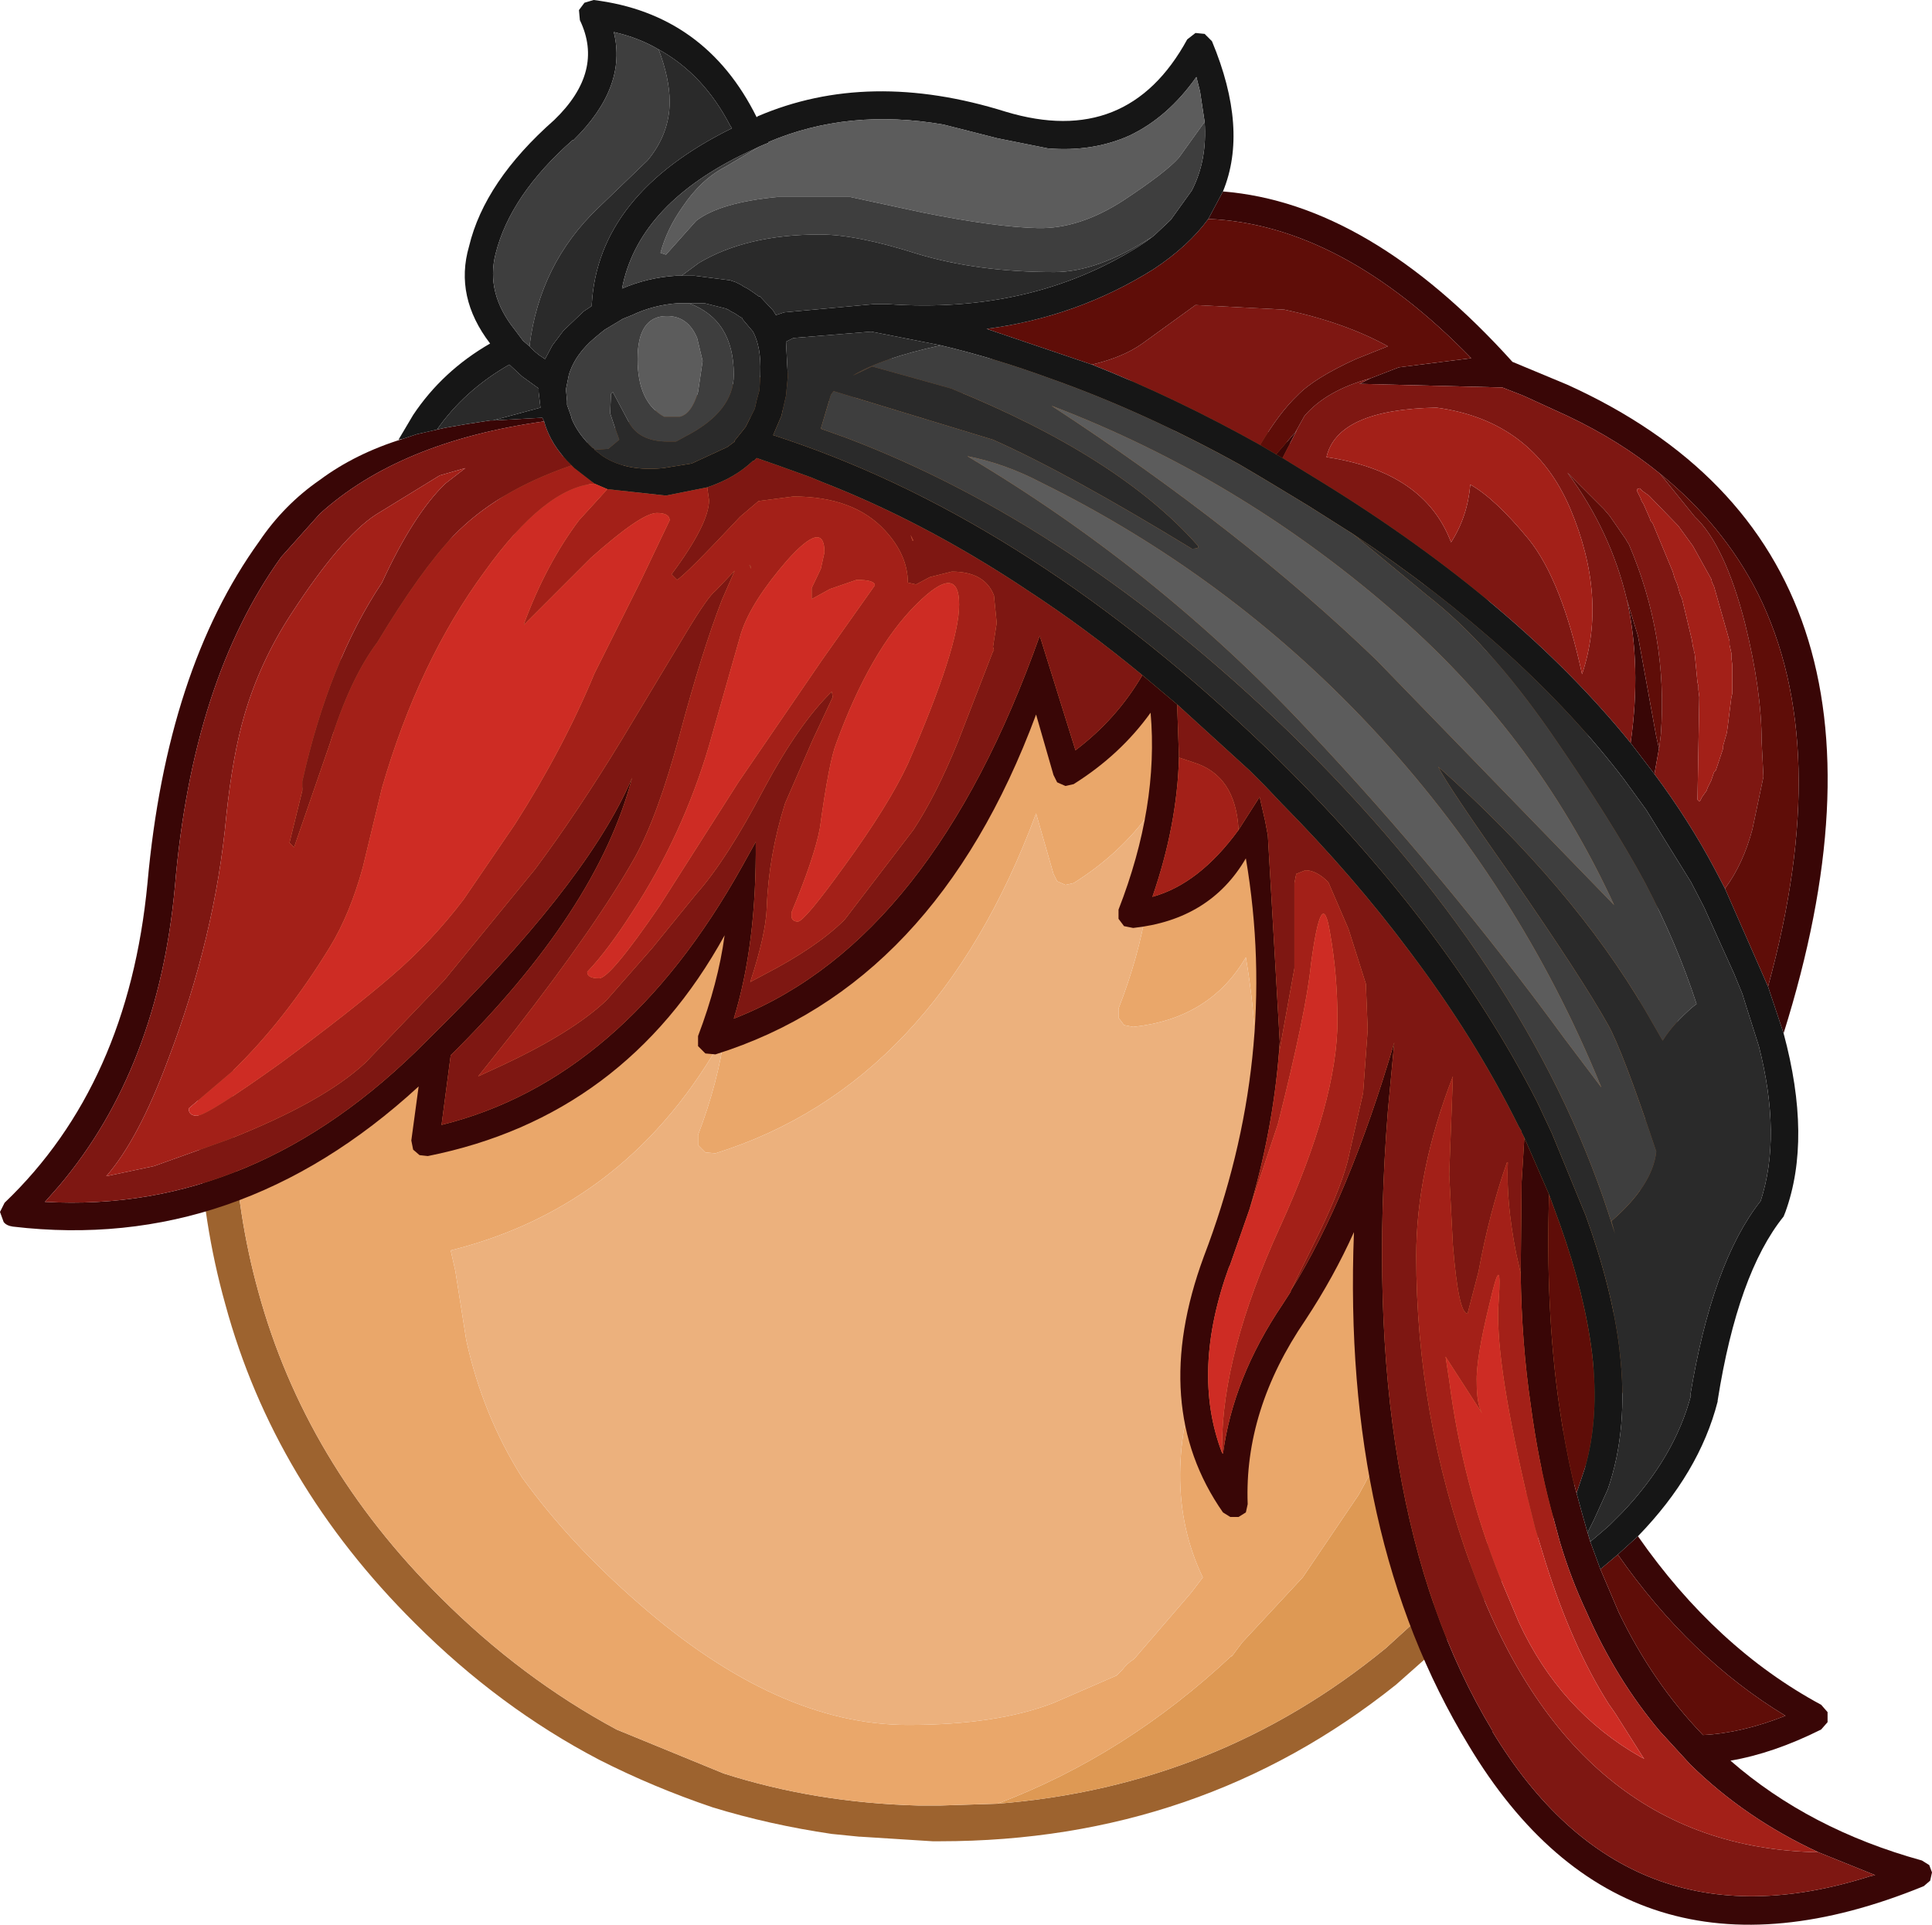 <?xml version="1.0" encoding="UTF-8" standalone="no"?>
<svg xmlns:ffdec="https://www.free-decompiler.com/flash" xmlns:xlink="http://www.w3.org/1999/xlink" ffdec:objectType="shape" height="105.05px" width="105.45px" xmlns="http://www.w3.org/2000/svg">
  <g transform="matrix(1.0, 0.0, 0.0, 1.0, 38.25, 80.95)">
    <path d="M16.2 17.5 Q28.2 16.55 37.4 9.0 L39.65 6.95 39.6 7.05 40.3 6.25 43.65 2.45 Q51.55 -7.65 51.55 -20.95 51.55 -36.9 40.3 -48.25 29.0 -59.5 13.05 -59.5 L12.9 -59.5 Q1.8 -59.45 -7.5 -53.7 L-8.6 -52.95 -10.6 -51.45 -13.85 -48.6 -17.5 -44.5 -17.55 -44.5 Q-21.45 -39.6 -23.4 -33.95 -25.2 -28.75 -25.5 -22.8 L-25.55 -20.95 -25.5 -19.15 Q-25.3 -14.6 -24.15 -10.45 -21.6 -1.1 -14.2 6.25 -9.8 10.65 -4.6 13.45 L1.25 15.85 Q6.25 17.45 11.9 17.6 L13.05 17.6 16.2 17.5 M13.05 -61.45 Q29.8 -61.45 41.65 -49.55 53.5 -37.75 53.5 -20.95 53.5 -6.95 45.15 3.7 L41.65 7.65 41.05 8.25 41.0 8.3 37.95 11.0 Q27.25 19.55 13.05 19.55 L12.75 19.55 12.65 19.55 8.7 19.3 8.65 19.3 7.15 19.15 Q3.75 18.65 0.65 17.7 -2.6 16.6 -5.55 15.1 -11.0 12.25 -15.6 7.65 -23.3 0.0 -25.95 -9.75 -27.2 -14.2 -27.4 -19.05 L-27.45 -20.95 -27.4 -22.9 Q-26.8 -35.9 -19.05 -45.75 L-15.3 -50.0 -15.1 -50.15 -15.1 -50.2 Q-3.5 -61.45 13.05 -61.45" fill="#9d632f" fill-rule="evenodd" stroke="none"/>
    <path d="M-8.6 -52.95 L-7.5 -53.7 Q1.8 -59.45 12.9 -59.5 L13.05 -59.5 Q29.0 -59.5 40.3 -48.25 51.55 -36.9 51.55 -20.95 51.55 -7.65 43.65 2.45 L40.3 6.25 39.6 7.05 39.65 6.95 37.4 9.0 Q28.2 16.55 16.2 17.5 23.2 14.85 29.0 9.4 L28.95 9.5 29.55 8.7 32.85 5.15 35.9 0.65 Q40.5 -7.55 40.5 -17.55 40.5 -33.0 29.55 -43.95 18.7 -54.8 3.3 -54.8 -3.1 -54.8 -8.6 -52.95" fill="#de9954" fill-rule="evenodd" stroke="none"/>
    <path d="M16.2 17.5 L13.05 17.6 11.9 17.6 Q6.25 17.45 1.25 15.85 L-4.6 13.45 Q-9.8 10.65 -14.2 6.25 -21.6 -1.1 -24.15 -10.45 -25.3 -14.6 -25.5 -19.15 L-25.55 -20.95 -25.5 -22.8 Q-25.2 -28.75 -23.4 -33.95 -21.45 -39.6 -17.55 -44.5 L-17.5 -44.5 -13.85 -48.6 -10.6 -51.45 -8.6 -52.95 Q-3.1 -54.8 3.3 -54.8 18.7 -54.8 29.55 -43.95 40.5 -33.0 40.5 -17.55 40.5 -7.55 35.9 0.65 L32.85 5.15 29.55 8.7 28.95 9.5 29.0 9.4 Q23.2 14.85 16.2 17.5 M26.75 6.0 L27.4 5.15 Q24.9 -0.05 27.45 -6.95 31.6 -17.8 29.75 -28.7 27.8 -25.35 23.6 -24.9 L23.1 -25.0 22.8 -25.4 22.8 -25.9 Q25.0 -31.55 24.55 -36.65 22.9 -34.35 20.35 -32.75 L19.9 -32.65 19.45 -32.85 19.25 -33.25 18.3 -36.55 Q12.8 -21.75 0.8 -18.0 L0.25 -18.05 -0.15 -18.45 -0.15 -19.0 Q0.95 -21.9 1.3 -24.5 -3.85 -15.15 -13.65 -12.7 L-13.4 -11.6 -12.8 -7.8 Q-11.9 -3.7 -9.75 -0.3 -7.15 3.3 -3.35 6.6 4.2 13.2 11.3 13.2 16.15 13.2 19.25 12.0 L22.7 10.5 22.35 10.85 22.95 10.25 23.0 10.2 Q23.25 9.85 23.65 9.6 L26.75 6.0" fill="#eaa76a" fill-rule="evenodd" stroke="none"/>
    <path d="M26.75 6.0 L23.65 9.6 Q23.25 9.85 23.0 10.2 L22.95 10.25 22.35 10.85 22.7 10.5 19.25 12.0 Q16.15 13.2 11.3 13.2 4.2 13.2 -3.35 6.6 -7.15 3.3 -9.75 -0.3 -11.9 -3.7 -12.8 -7.8 L-13.4 -11.6 -13.65 -12.7 Q-3.85 -15.15 1.3 -24.5 0.95 -21.9 -0.15 -19.0 L-0.15 -18.45 0.25 -18.05 0.8 -18.0 Q12.8 -21.75 18.3 -36.55 L19.25 -33.25 19.45 -32.85 19.9 -32.65 20.35 -32.75 Q22.9 -34.35 24.55 -36.65 25.0 -31.55 22.8 -25.9 L22.8 -25.4 23.1 -25.0 23.6 -24.9 Q27.8 -25.35 29.75 -28.7 31.6 -17.8 27.45 -6.95 24.9 -0.05 27.4 5.15 L26.75 6.0" fill="#ecb17d" fill-rule="evenodd" stroke="none"/>
    <path d="M52.35 -55.1 Q50.15 -56.9 47.3 -58.25 L44.9 -59.35 43.75 -59.8 35.95 -60.0 36.55 -60.3 38.1 -60.9 42.05 -61.4 Q34.95 -68.7 27.7 -69.0 L28.5 -70.5 Q36.5 -69.85 44.3 -61.2 L44.9 -60.95 47.3 -59.95 Q67.35 -50.85 59.1 -24.55 L58.25 -27.1 Q61.85 -40.2 57.7 -48.55 55.8 -52.3 52.35 -55.1 M32.45 -57.35 L32.55 -57.5 31.75 -55.95 31.4 -56.15 31.75 -56.55 32.35 -57.25 32.4 -57.3 32.45 -57.35 M50.75 -40.4 Q51.35 -44.6 50.55 -48.2 L51.15 -46.25 52.15 -40.75 52.3 -40.1 52.05 -38.7 50.75 -40.4 M-16.25 -57.0 L-15.5 -57.25 -14.4 -57.5 -13.95 -57.6 -12.8 -57.8 -11.5 -58.0 -11.35 -58.0 -8.65 -58.15 -8.55 -57.95 Q-16.45 -56.85 -20.8 -52.9 L-22.9 -50.55 Q-27.75 -43.8 -28.7 -32.6 -29.6 -22.65 -35.0 -16.25 L-35.75 -15.4 -35.8 -15.35 Q-24.3 -14.7 -15.0 -24.1 L-14.85 -24.25 Q-6.5 -32.45 -3.95 -38.05 L-3.75 -38.5 Q-5.65 -31.25 -13.65 -23.35 L-14.15 -19.55 Q-4.25 -22.0 2.25 -33.65 L3.0 -35.0 Q3.05 -29.4 1.8 -25.35 L2.05 -25.45 Q12.65 -29.75 18.5 -46.25 L20.45 -40.0 Q22.7 -41.7 24.1 -44.1 L26.0 -42.5 26.1 -39.6 Q26.0 -35.9 24.65 -32.0 27.2 -32.7 29.35 -35.65 L30.5 -37.45 30.8 -36.15 30.95 -35.35 31.6 -24.1 31.55 -23.4 Q31.2 -19.15 29.95 -14.95 L28.85 -11.8 28.85 -11.85 Q26.75 -6.1 28.45 -1.65 L28.5 -1.6 Q29.05 -5.75 31.75 -9.75 L32.2 -10.45 32.2 -10.5 Q35.35 -15.55 37.85 -24.05 L37.5 -20.3 Q35.8 1.25 43.2 13.5 L43.2 13.55 Q50.55 25.7 63.85 21.45 L64.1 21.4 61.0 20.15 Q57.0 18.3 54.0 15.35 L52.35 13.55 Q49.95 10.7 48.35 7.05 47.5 5.25 46.9 3.25 L46.4 1.4 Q45.7 -1.25 45.3 -4.25 44.8 -7.65 44.75 -11.45 L44.8 -16.4 44.95 -18.85 46.3 -15.75 Q46.1 -9.5 46.85 -4.25 47.15 -2.15 47.6 -0.2 L47.8 0.55 48.1 1.65 48.4 2.7 48.55 3.2 49.1 4.7 50.1 7.05 Q51.95 10.9 54.7 13.75 56.8 13.65 59.2 12.7 54.0 9.55 50.05 3.9 L51.15 2.9 Q55.4 9.0 61.15 12.1 L61.5 12.5 61.5 13.05 61.15 13.45 Q58.55 14.75 56.2 15.15 60.5 18.9 66.65 20.6 L67.05 20.85 67.2 21.25 67.1 21.7 66.75 22.0 Q50.5 28.65 41.9 14.3 35.0 2.95 35.65 -13.7 34.55 -11.25 33.0 -8.9 29.65 -4.0 29.85 1.15 L29.75 1.6 29.35 1.85 28.9 1.85 28.5 1.6 Q24.45 -4.2 27.45 -12.35 31.6 -23.2 29.75 -34.1 27.8 -30.75 23.6 -30.3 L23.1 -30.4 22.8 -30.8 22.8 -31.3 Q25.0 -36.95 24.55 -42.05 22.9 -39.75 20.35 -38.15 L19.9 -38.05 19.45 -38.25 19.25 -38.65 18.3 -41.95 Q12.8 -27.15 0.8 -23.4 L0.25 -23.45 -0.15 -23.85 -0.15 -24.4 Q0.95 -27.3 1.3 -29.9 -4.15 -20.0 -14.9 -17.85 L-15.35 -17.9 -15.7 -18.2 -15.8 -18.7 -15.4 -21.65 Q-25.3 -12.55 -37.55 -14.0 -37.9 -14.05 -38.05 -14.25 L-38.25 -14.8 -38.0 -15.3 Q-31.25 -21.75 -30.2 -32.75 -29.15 -44.4 -24.1 -51.4 -22.75 -53.4 -20.8 -54.75 -18.85 -56.2 -16.25 -57.0" fill="#390606" fill-rule="evenodd" stroke="none"/>
    <path d="M36.55 -60.3 L35.95 -60.0 43.75 -59.8 44.9 -59.35 47.3 -58.25 Q50.15 -56.9 52.35 -55.1 L54.25 -52.75 Q55.9 -51.2 57.0 -46.9 57.9 -43.25 57.9 -40.5 L58.0 -38.55 57.4 -35.7 Q56.9 -33.8 55.9 -32.45 L55.35 -33.5 Q53.95 -36.15 52.05 -38.7 L52.3 -40.1 52.3 -40.05 52.4 -40.85 Q52.8 -46.25 50.65 -51.25 L50.55 -51.4 50.5 -51.5 49.6 -52.8 49.3 -53.15 47.3 -55.15 Q49.65 -52.0 50.55 -48.2 51.35 -44.6 50.75 -40.4 44.55 -48.05 33.95 -54.6 L31.75 -55.95 32.55 -57.5 32.45 -57.35 32.95 -58.25 Q34.15 -59.65 36.55 -60.3 M40.15 -58.7 Q34.75 -58.6 34.15 -56.0 39.5 -55.2 40.95 -51.35 41.85 -52.75 42.0 -54.5 43.35 -53.75 45.2 -51.5 47.0 -49.25 48.1 -44.15 49.5 -48.35 47.45 -53.2 45.4 -58.0 40.15 -58.7 M51.1 -54.15 L51.3 -53.75 51.35 -53.6 51.45 -53.45 51.8 -52.65 51.85 -52.5 51.95 -52.4 53.05 -49.75 53.15 -49.4 53.3 -49.05 53.45 -48.5 53.55 -48.3 54.1 -46.0 54.15 -45.65 54.2 -45.55 54.2 -45.45 54.25 -45.25 54.4 -43.7 54.45 -43.5 54.45 -43.3 54.5 -42.9 54.4 -37.3 54.5 -37.2 54.55 -37.25 54.65 -37.45 54.9 -37.8 54.95 -37.95 55.15 -38.35 55.3 -38.8 55.4 -38.9 55.8 -40.1 55.8 -40.25 56.0 -40.95 56.05 -41.3 56.25 -42.9 56.3 -43.1 56.3 -44.65 56.25 -45.05 56.25 -45.3 56.15 -45.75 56.15 -45.95 55.3 -48.95 55.2 -49.15 55.15 -49.35 54.15 -51.15 53.35 -52.25 51.75 -53.9 51.4 -54.15 51.25 -54.3 51.1 -54.25 51.1 -54.15 M-8.55 -57.95 Q-8.2 -56.65 -7.05 -55.55 -11.15 -54.15 -13.5 -51.7 -15.3 -49.8 -17.65 -45.9 -19.15 -43.9 -20.25 -40.35 L-22.2 -34.7 -22.45 -34.95 -21.75 -37.8 -21.75 -38.3 Q-20.3 -44.8 -17.4 -49.15 -15.7 -52.85 -13.95 -54.55 L-12.85 -55.4 -14.25 -55.0 -17.75 -52.85 Q-19.65 -51.6 -22.35 -47.45 -24.05 -44.85 -24.9 -41.95 -25.55 -39.75 -25.9 -36.4 -26.5 -29.85 -29.1 -23.05 -30.7 -18.75 -32.45 -16.75 L-29.85 -17.3 -25.8 -18.75 Q-20.6 -20.8 -18.3 -22.95 L-14.0 -27.45 -9.05 -33.5 Q-6.7 -36.65 -4.3 -40.6 L-0.75 -46.5 Q0.4 -48.4 0.8 -48.7 L1.85 -49.8 1.15 -48.2 Q0.05 -45.35 -1.15 -40.85 -2.35 -36.4 -3.6 -34.15 -5.65 -30.5 -10.2 -24.65 L-12.15 -22.2 -10.85 -22.8 Q-7.0 -24.6 -5.15 -26.35 L-2.65 -29.2 -0.25 -32.15 Q1.4 -34.0 3.45 -37.9 5.35 -41.45 7.15 -43.2 L7.2 -42.9 6.1 -40.55 4.6 -37.1 Q3.7 -34.25 3.6 -31.4 3.55 -29.95 2.7 -27.35 L3.45 -27.75 Q6.35 -29.25 7.85 -30.75 L11.6 -35.65 Q12.85 -37.55 14.05 -40.5 L15.95 -45.4 16.0 -45.45 15.95 -45.65 16.15 -46.95 16.0 -48.45 Q15.5 -49.75 13.7 -49.75 L12.5 -49.45 11.75 -49.05 11.3 -49.15 Q11.3 -50.65 10.05 -52.0 8.35 -53.85 5.05 -53.85 L3.15 -53.6 2.15 -52.75 Q-0.85 -49.55 -1.3 -49.3 L-1.6 -49.6 Q0.45 -52.35 0.45 -53.65 L0.35 -54.35 Q1.85 -54.85 2.85 -55.8 L2.9 -55.8 3.05 -55.95 4.2 -55.55 6.0 -54.9 6.6 -54.65 Q12.0 -52.55 17.35 -49.05 L17.5 -48.95 17.8 -48.75 Q20.95 -46.7 24.1 -44.1 22.7 -41.7 20.45 -40.0 L18.5 -46.25 Q12.65 -29.75 2.05 -25.45 L1.8 -25.35 Q3.05 -29.4 3.0 -35.0 L2.25 -33.65 Q-4.25 -22.0 -14.15 -19.55 L-13.65 -23.35 Q-5.65 -31.25 -3.75 -38.5 L-3.95 -38.05 Q-6.5 -32.45 -14.85 -24.25 L-15.0 -24.1 Q-24.3 -14.7 -35.8 -15.35 L-35.75 -15.4 -35.0 -16.25 Q-29.6 -22.65 -28.7 -32.6 -27.75 -43.8 -22.9 -50.55 L-20.8 -52.9 Q-16.45 -56.85 -8.55 -57.95 M26.0 -42.5 L29.95 -38.9 30.3 -38.55 30.8 -38.05 31.7 -37.1 Q35.65 -33.1 38.7 -29.0 42.25 -24.3 44.65 -19.45 L44.8 -19.2 44.8 -19.15 44.95 -18.85 44.8 -16.4 44.75 -11.45 44.5 -12.55 Q43.95 -15.35 44.05 -17.5 L44.0 -17.5 Q43.05 -14.8 42.45 -11.55 L41.85 -9.25 Q41.35 -9.25 41.05 -13.0 L40.85 -16.85 41.05 -22.2 Q39.05 -17.05 39.05 -12.4 39.05 -3.7 42.05 4.55 47.6 19.9 61.0 20.15 L64.1 21.4 63.85 21.45 Q50.55 25.7 43.2 13.55 L43.2 13.5 Q35.8 1.25 37.5 -20.3 L37.85 -24.05 Q35.35 -15.55 32.2 -10.5 L33.45 -13.05 Q34.85 -15.85 35.3 -17.55 L36.15 -21.3 36.4 -24.75 36.3 -27.25 35.35 -30.25 34.25 -32.8 Q33.6 -33.45 33.0 -33.45 L32.5 -33.25 32.4 -32.75 32.4 -28.1 31.55 -23.4 31.6 -24.1 30.95 -35.35 30.8 -36.15 30.5 -37.45 29.35 -35.65 Q29.2 -38.65 26.85 -39.35 L26.1 -39.6 26.0 -42.5 M2.7 -50.1 L2.75 -49.9 2.65 -50.1 2.7 -50.1 M11.45 -51.75 L11.55 -51.45 11.6 -51.45 11.45 -51.75 M21.35 -61.05 Q23.05 -61.45 24.1 -62.2 L27.0 -64.3 31.85 -64.05 Q35.15 -63.35 37.5 -62.05 L35.75 -61.35 Q33.45 -60.3 32.55 -59.35 31.6 -58.45 30.55 -56.7 L30.55 -56.65 Q25.9 -59.25 21.35 -61.05" fill="#7e1712" fill-rule="evenodd" stroke="none"/>
    <path d="M40.15 -58.7 Q45.4 -58.0 47.45 -53.2 49.5 -48.35 48.1 -44.15 47.0 -49.25 45.2 -51.5 43.35 -53.75 42.0 -54.5 41.85 -52.75 40.95 -51.35 39.5 -55.2 34.15 -56.0 34.75 -58.6 40.15 -58.7 M51.1 -54.15 L51.1 -54.25 51.25 -54.3 51.4 -54.15 51.75 -53.9 53.35 -52.25 54.15 -51.15 55.15 -49.35 55.2 -49.15 55.3 -48.95 56.15 -45.95 56.15 -45.75 56.25 -45.3 56.25 -45.05 56.3 -44.65 56.3 -43.1 56.25 -42.9 56.05 -41.3 56.0 -40.95 55.8 -40.25 55.8 -40.1 55.4 -38.9 55.3 -38.8 55.15 -38.35 54.95 -37.95 54.9 -37.8 54.65 -37.45 54.55 -37.25 54.5 -37.2 54.4 -37.3 54.5 -42.9 54.45 -43.3 54.45 -43.5 54.4 -43.7 54.25 -45.25 54.2 -45.45 54.2 -45.55 54.15 -45.65 54.1 -46.0 53.55 -48.3 53.45 -48.5 53.3 -49.05 53.15 -49.4 53.05 -49.75 51.95 -52.4 51.85 -52.5 51.8 -52.65 51.45 -53.45 51.35 -53.6 51.3 -53.75 51.1 -54.15 M-7.05 -55.55 L-6.9 -55.4 -5.8 -54.55 Q-8.5 -54.35 -11.8 -49.75 -15.4 -44.85 -17.4 -37.95 L-18.45 -33.6 Q-19.15 -31.05 -20.25 -29.25 -22.7 -25.25 -25.6 -22.45 L-27.95 -20.45 Q-27.95 -20.05 -27.5 -20.05 -26.95 -20.05 -22.9 -22.95 -19.05 -25.8 -16.85 -27.7 -14.7 -29.55 -12.95 -31.85 L-10.15 -35.95 Q-7.5 -40.1 -5.8 -44.2 L-3.3 -49.2 -1.7 -52.55 Q-1.7 -52.95 -2.4 -52.95 -3.25 -52.95 -6.0 -50.5 L-9.65 -46.85 -9.65 -46.9 Q-8.45 -50.15 -6.65 -52.55 L-5.1 -54.25 -1.9 -53.9 0.35 -54.35 0.45 -53.65 Q0.45 -52.35 -1.6 -49.6 L-1.3 -49.3 Q-0.85 -49.55 2.15 -52.75 L3.15 -53.6 5.05 -53.85 Q8.35 -53.85 10.05 -52.0 11.3 -50.65 11.3 -49.15 L11.75 -49.05 12.5 -49.45 13.7 -49.75 Q15.5 -49.75 16.0 -48.45 L16.15 -46.95 15.95 -45.65 16.0 -45.45 15.95 -45.4 14.05 -40.5 Q12.85 -37.55 11.6 -35.65 L7.85 -30.75 Q6.35 -29.25 3.45 -27.75 L2.7 -27.35 Q3.55 -29.95 3.6 -31.4 3.7 -34.25 4.6 -37.1 L6.1 -40.55 7.2 -42.9 7.15 -43.2 Q5.35 -41.45 3.45 -37.9 1.4 -34.0 -0.25 -32.15 L-2.65 -29.2 -5.15 -26.35 Q-7.0 -24.6 -10.85 -22.8 L-12.15 -22.2 -10.2 -24.65 Q-5.65 -30.5 -3.6 -34.15 -2.35 -36.4 -1.15 -40.85 0.05 -45.35 1.15 -48.2 L1.85 -49.8 0.8 -48.7 Q0.4 -48.4 -0.75 -46.5 L-4.3 -40.6 Q-6.7 -36.65 -9.05 -33.5 L-14.0 -27.45 -18.3 -22.95 Q-20.6 -20.8 -25.8 -18.75 L-29.85 -17.3 -32.45 -16.75 Q-30.7 -18.75 -29.1 -23.05 -26.5 -29.85 -25.9 -36.4 -25.55 -39.75 -24.9 -41.95 -24.05 -44.85 -22.35 -47.45 -19.65 -51.6 -17.75 -52.85 L-14.25 -55.0 -12.85 -55.4 -13.95 -54.55 Q-15.7 -52.85 -17.4 -49.15 -20.3 -44.8 -21.75 -38.3 L-21.75 -37.8 -22.45 -34.95 -22.2 -34.7 -20.25 -40.35 Q-19.15 -43.9 -17.65 -45.9 -15.3 -49.8 -13.5 -51.7 -11.15 -54.15 -7.05 -55.55 M2.7 -50.1 L2.65 -50.1 2.75 -49.9 2.7 -50.1 M6.75 -50.8 Q6.75 -52.65 4.7 -50.35 2.75 -48.1 2.2 -46.4 L0.45 -40.25 Q-1.0 -35.35 -3.75 -31.15 -5.1 -29.05 -6.2 -27.9 -6.2 -27.55 -5.55 -27.55 -4.95 -27.55 -2.25 -31.5 L2.05 -38.25 6.6 -44.9 9.5 -49.0 Q9.5 -49.3 8.5 -49.3 L7.05 -48.8 6.05 -48.25 6.05 -48.85 6.55 -49.9 6.75 -50.8 M11.45 -51.75 L11.6 -51.45 11.55 -51.45 11.45 -51.75 M26.1 -39.6 L26.85 -39.35 Q29.2 -38.65 29.35 -35.65 27.2 -32.7 24.65 -32.0 26.0 -35.9 26.1 -39.6 M31.55 -23.4 L32.4 -28.1 32.4 -32.75 32.5 -33.25 33.0 -33.45 Q33.6 -33.45 34.25 -32.8 L35.35 -30.25 36.3 -27.25 36.4 -24.75 36.15 -21.3 35.3 -17.55 Q34.85 -15.85 33.45 -13.05 L32.2 -10.5 32.2 -10.45 31.75 -9.75 Q29.05 -5.75 28.5 -1.6 L28.45 -1.65 28.45 -2.0 Q28.45 -7.05 31.6 -13.95 34.75 -20.85 34.75 -25.25 34.75 -27.75 34.35 -30.0 33.9 -32.8 33.3 -28.3 33.05 -25.75 31.5 -19.6 L29.95 -14.95 Q31.2 -19.15 31.55 -23.4 M61.0 20.15 Q47.6 19.9 42.05 4.55 39.05 -3.7 39.05 -12.4 39.05 -17.05 41.05 -22.2 L40.85 -16.85 41.05 -13.0 Q41.35 -9.25 41.85 -9.25 L42.45 -11.55 Q43.05 -14.8 44.0 -17.5 L44.05 -17.5 Q43.95 -15.35 44.5 -12.55 L44.75 -11.45 Q44.8 -7.65 45.3 -4.25 45.7 -1.25 46.4 1.4 L46.9 3.25 Q47.5 5.25 48.35 7.05 49.95 10.7 52.35 13.55 L54.0 15.35 Q57.0 18.3 61.0 20.15 M14.1 -47.95 Q14.1 -50.3 11.75 -47.95 9.25 -45.45 7.4 -40.4 7.0 -39.4 6.5 -35.75 6.2 -34.15 4.95 -31.15 L4.95 -30.9 Q5.0 -30.65 5.3 -30.65 5.65 -30.65 7.85 -33.7 10.25 -37.0 11.3 -39.25 14.1 -45.65 14.1 -47.95 M43.55 -9.95 Q43.75 -12.85 43.05 -9.8 42.3 -6.75 42.35 -5.5 42.35 -4.3 42.65 -3.8 L40.65 -6.9 40.85 -5.6 Q41.55 -0.1 43.6 5.1 L44.65 7.6 Q46.9 12.45 51.3 14.95 L51.5 15.05 51.45 15.0 49.9 12.55 49.55 12.05 Q47.55 8.9 46.1 4.3 L45.55 2.5 45.0 0.3 Q43.3 -7.05 43.55 -9.95" fill="#a32018" fill-rule="evenodd" stroke="none"/>
    <path d="M52.35 -55.1 Q55.8 -52.3 57.7 -48.55 61.85 -40.2 58.25 -27.1 L55.9 -32.45 Q56.9 -33.8 57.4 -35.7 L58.0 -38.55 57.9 -40.5 Q57.9 -43.25 57.0 -46.9 55.9 -51.2 54.25 -52.75 L52.35 -55.1 M27.7 -69.0 Q34.95 -68.7 42.05 -61.4 L38.1 -60.9 36.55 -60.3 Q34.15 -59.65 32.95 -58.25 L32.45 -57.35 32.4 -57.3 32.35 -57.25 31.75 -56.55 31.4 -56.15 30.55 -56.65 30.55 -56.7 Q31.6 -58.45 32.55 -59.35 33.45 -60.3 35.75 -61.35 L37.5 -62.05 Q35.15 -63.35 31.85 -64.05 L27.0 -64.3 24.1 -62.2 Q23.05 -61.45 21.35 -61.05 L15.6 -63.0 Q20.55 -63.65 24.7 -66.25 26.6 -67.5 27.7 -69.0 M50.55 -48.2 Q49.65 -52.0 47.3 -55.15 L49.3 -53.15 49.6 -52.8 50.5 -51.5 50.55 -51.4 50.65 -51.25 Q52.8 -46.25 52.4 -40.85 L52.3 -40.05 52.3 -40.1 52.15 -40.75 51.15 -46.25 50.55 -48.2 M46.3 -15.75 L46.9 -14.1 Q48.25 -10.3 48.65 -7.05 49.05 -3.55 48.25 -0.8 L47.8 0.55 47.6 -0.2 Q47.15 -2.15 46.85 -4.25 46.1 -9.5 46.3 -15.75 M49.1 4.7 L50.05 3.9 Q54.0 9.55 59.2 12.7 56.8 13.65 54.7 13.75 51.95 10.9 50.1 7.05 L49.1 4.7" fill="#5f0d08" fill-rule="evenodd" stroke="none"/>
    <path d="M58.25 -27.1 L59.1 -24.55 Q60.65 -18.8 59.2 -14.8 L59.1 -14.55 Q56.6 -11.45 55.5 -4.5 L55.5 -4.45 Q54.5 -0.55 51.15 2.9 L50.05 3.9 49.1 4.7 48.55 3.2 49.2 2.65 49.6 2.3 50.3 1.6 Q53.15 -1.4 54.05 -4.8 L54.0 -4.75 Q55.2 -12.05 57.85 -15.4 59.0 -18.95 57.75 -23.85 L57.1 -25.9 56.85 -26.7 56.4 -27.8 54.75 -31.45 54.05 -32.8 51.6 -36.75 50.4 -38.4 Q44.9 -45.6 35.6 -51.8 L33.15 -53.35 31.25 -54.5 30.5 -54.95 29.4 -55.6 Q24.15 -58.5 19.05 -60.3 16.05 -61.4 13.1 -62.1 L9.3 -62.85 5.05 -62.5 4.65 -62.3 4.75 -60.4 4.65 -59.35 4.4 -58.25 4.25 -57.9 3.95 -57.2 4.7 -56.95 Q18.15 -52.4 31.0 -40.0 40.65 -30.6 45.65 -20.8 L46.45 -19.1 48.3 -14.6 Q49.75 -10.6 50.15 -7.25 L50.15 -7.2 Q50.65 -2.95 49.5 0.35 L48.75 2.0 48.4 2.7 48.1 1.65 47.8 0.55 48.25 -0.8 Q49.05 -3.55 48.65 -7.05 48.25 -10.3 46.9 -14.1 L46.3 -15.75 44.95 -18.85 44.8 -19.15 44.8 -19.2 44.65 -19.45 Q42.25 -24.3 38.7 -29.0 35.65 -33.1 31.7 -37.1 L30.8 -38.05 30.3 -38.55 29.95 -38.9 26.0 -42.5 24.1 -44.1 Q20.95 -46.7 17.8 -48.75 L17.5 -48.95 17.35 -49.05 Q12.0 -52.55 6.6 -54.65 L6.0 -54.9 4.2 -55.55 3.05 -55.95 2.9 -55.8 2.85 -55.8 Q1.85 -54.85 0.35 -54.35 L-1.9 -53.9 -5.1 -54.25 -5.8 -54.55 -6.9 -55.4 -7.05 -55.55 Q-8.2 -56.65 -8.55 -57.95 L-8.65 -58.15 -11.35 -58.0 -8.75 -58.7 -8.85 -59.55 -8.85 -59.6 -8.85 -59.75 -9.75 -60.4 -10.45 -61.05 Q-12.9 -59.65 -14.4 -57.5 L-15.5 -57.25 -16.25 -57.0 -16.5 -56.95 -15.7 -58.3 Q-14.1 -60.7 -11.5 -62.2 -13.45 -64.75 -12.65 -67.5 -11.8 -71.05 -8.0 -74.4 -5.25 -77.05 -6.6 -79.85 L-6.65 -80.4 -6.35 -80.8 -5.85 -80.95 Q0.25 -80.2 3.05 -74.55 L3.1 -74.6 Q9.15 -77.2 16.65 -74.85 23.3 -72.85 26.55 -78.8 L27.0 -79.15 27.5 -79.1 27.9 -78.7 Q29.9 -73.9 28.5 -70.5 L27.7 -69.0 Q26.6 -67.5 24.7 -66.25 20.55 -63.65 15.6 -63.0 L21.35 -61.05 Q25.9 -59.25 30.55 -56.65 L31.4 -56.15 31.75 -55.95 33.95 -54.6 Q44.55 -48.05 50.75 -40.4 L52.05 -38.7 Q53.95 -36.15 55.35 -33.5 L55.9 -32.45 58.25 -27.1 M27.5 -74.3 L27.25 -75.95 27.05 -76.75 Q25.5 -74.55 23.4 -73.55 21.4 -72.65 18.95 -72.85 L16.2 -73.4 13.25 -74.15 Q8.05 -75.05 3.7 -73.2 L3.7 -73.15 3.55 -73.1 3.2 -72.95 2.15 -72.45 Q-3.45 -69.65 -4.3 -65.2 -2.9 -65.8 -1.35 -65.9 L-1.05 -65.9 -1.1 -65.9 -0.75 -65.9 -0.35 -65.9 1.6 -65.65 1.9 -65.55 2.0 -65.5 2.2 -65.4 2.35 -65.3 2.55 -65.2 2.85 -65.0 3.2 -64.75 3.2 -64.8 3.95 -64.0 4.1 -63.75 4.55 -63.9 9.45 -64.35 10.2 -64.35 Q18.0 -63.8 23.9 -67.5 L24.35 -67.8 24.75 -68.1 24.8 -68.15 25.65 -68.95 26.8 -70.55 Q27.65 -72.2 27.5 -74.3 M-9.35 -62.05 L-9.05 -61.75 -8.8 -61.55 -8.5 -61.35 -8.1 -62.1 -7.5 -62.9 -6.4 -63.95 -5.95 -64.25 -5.95 -64.35 Q-5.6 -70.35 1.7 -73.95 L1.6 -74.1 Q0.15 -76.9 -2.3 -78.25 -3.4 -78.9 -4.75 -79.2 -4.0 -76.2 -6.95 -73.3 L-7.0 -73.3 Q-10.4 -70.3 -11.2 -67.1 -11.75 -64.95 -10.15 -62.95 L-9.7 -62.35 -9.35 -62.05 M-5.8 -56.4 L-5.35 -56.05 Q-4.05 -55.2 -2.05 -55.4 L-0.5 -55.65 1.45 -56.55 1.85 -56.85 1.85 -56.9 2.45 -57.65 2.75 -58.25 2.95 -58.65 3.05 -59.1 3.2 -59.65 3.25 -60.5 3.25 -60.6 Q3.3 -62.0 2.85 -62.85 L2.3 -63.5 2.25 -63.6 2.15 -63.65 1.85 -63.85 1.65 -63.95 1.5 -64.05 1.45 -64.05 1.4 -64.1 0.2 -64.4 -0.25 -64.4 -1.0 -64.4 -1.25 -64.4 Q-2.6 -64.3 -3.75 -63.75 L-4.25 -63.55 -5.25 -62.95 -5.5 -62.75 -5.8 -62.5 Q-6.8 -61.65 -7.15 -60.65 L-7.2 -60.5 -7.35 -59.75 -7.35 -59.6 -7.3 -59.05 -7.3 -58.85 -7.05 -58.15 -7.05 -58.1 Q-6.7 -57.25 -5.9 -56.5 L-5.85 -56.5 -5.8 -56.4" fill="#161616" fill-rule="evenodd" stroke="none"/>
    <path d="M3.2 -72.95 L3.55 -73.1 3.7 -73.15 3.7 -73.2 Q8.05 -75.05 13.25 -74.15 L16.2 -73.4 18.95 -72.85 Q21.4 -72.65 23.4 -73.55 25.5 -74.55 27.05 -76.75 L27.25 -75.95 27.5 -74.3 26.1 -72.35 Q25.4 -71.55 23.05 -70.0 20.65 -68.45 18.4 -68.5 16.1 -68.55 12.1 -69.35 L8.15 -70.2 4.2 -70.2 Q1.05 -69.9 -0.25 -68.9 L-1.9 -67.05 -2.2 -67.15 Q-1.85 -68.45 -1.0 -69.65 0.0 -71.15 1.35 -71.85 L3.2 -72.95 M14.55 -56.05 Q16.6 -55.65 18.6 -54.6 28.8 -49.55 36.5 -41.35 44.65 -32.65 49.15 -21.6 L47.15 -24.25 Q40.65 -33.15 33.1 -41.15 24.9 -49.9 14.55 -56.05 M49.85 -31.55 L36.9 -44.9 Q29.55 -52.0 19.15 -58.8 29.25 -54.95 37.6 -47.75 45.5 -41.0 49.85 -31.55 M-1.85 -63.7 Q-0.7 -63.7 -0.2 -62.5 L0.1 -61.25 -0.15 -59.55 Q-0.5 -58.35 -1.15 -58.2 L-2.0 -58.2 Q-3.45 -59.0 -3.45 -61.35 -3.45 -63.7 -1.85 -63.7" fill="#5c5c5c" fill-rule="evenodd" stroke="none"/>
    <path d="M3.2 -72.95 L1.35 -71.85 Q0.0 -71.15 -1.0 -69.65 -1.85 -68.45 -2.2 -67.15 L-1.9 -67.05 -0.25 -68.9 Q1.05 -69.9 4.2 -70.2 L8.15 -70.2 12.1 -69.35 Q16.1 -68.55 18.4 -68.5 20.65 -68.45 23.05 -70.0 25.4 -71.55 26.1 -72.35 L27.5 -74.3 Q27.65 -72.2 26.8 -70.55 L25.65 -68.95 24.8 -68.15 24.75 -68.1 24.35 -67.8 24.6 -68.0 Q21.65 -66.1 19.3 -66.1 15.1 -66.1 11.8 -67.1 8.5 -68.15 6.5 -68.15 2.5 -68.15 -0.1 -66.6 L-1.05 -65.9 -1.35 -65.9 Q-2.9 -65.8 -4.3 -65.2 -3.45 -69.65 2.15 -72.45 L3.2 -72.95 M13.1 -62.1 Q16.05 -61.4 19.05 -60.3 24.15 -58.5 29.4 -55.6 L30.5 -54.95 31.25 -54.5 33.15 -53.35 35.6 -51.8 39.65 -48.45 Q43.0 -45.85 46.4 -40.95 49.75 -36.1 51.55 -32.75 53.3 -29.4 54.35 -26.15 L54.15 -26.0 Q53.05 -25.05 52.5 -24.15 L51.55 -25.8 Q47.6 -32.55 40.25 -39.1 40.7 -38.15 44.3 -33.05 48.1 -27.55 49.5 -25.05 50.3 -23.65 52.15 -18.1 51.95 -16.25 49.7 -14.3 L49.9 -13.6 49.55 -14.7 Q45.1 -28.35 32.05 -41.05 20.35 -52.35 7.95 -57.05 L6.55 -57.55 7.1 -59.4 7.25 -59.6 15.95 -56.95 Q20.0 -55.15 26.8 -51.0 27.3 -51.0 27.1 -51.2 22.8 -56.05 13.65 -59.75 L9.35 -60.95 8.3 -60.45 Q9.85 -61.4 13.1 -62.1 M-9.35 -62.05 L-9.7 -62.35 -10.15 -62.95 Q-11.75 -64.95 -11.2 -67.1 -10.4 -70.3 -7.0 -73.3 L-6.95 -73.3 Q-4.0 -76.2 -4.75 -79.2 -3.4 -78.9 -2.3 -78.25 -1.7 -76.65 -1.7 -75.4 -1.7 -73.65 -2.9 -72.2 L-5.6 -69.6 Q-8.8 -66.55 -9.35 -62.05 M-5.8 -56.4 L-5.85 -56.5 -5.9 -56.5 Q-6.7 -57.25 -7.05 -58.1 L-7.05 -58.15 -7.3 -58.85 -7.3 -59.05 -7.35 -59.6 -7.35 -59.75 -7.2 -60.5 -7.15 -60.65 Q-6.8 -61.65 -5.8 -62.5 L-5.5 -62.75 -5.25 -62.95 -4.25 -63.55 -3.75 -63.75 Q-2.6 -64.3 -1.25 -64.4 L-1.0 -64.4 -0.25 -64.4 -0.65 -64.4 Q1.8 -63.5 1.8 -60.5 1.8 -58.5 -0.8 -57.15 L-1.35 -56.85 -1.8 -56.85 Q-3.4 -56.85 -3.95 -57.95 L-4.8 -59.55 -4.9 -59.45 -4.95 -58.4 -4.7 -57.65 -4.45 -56.95 -5.05 -56.45 -5.8 -56.4 M14.55 -56.05 Q24.9 -49.9 33.1 -41.15 40.65 -33.15 47.15 -24.25 L49.15 -21.6 Q44.65 -32.65 36.5 -41.35 28.8 -49.55 18.6 -54.6 16.6 -55.65 14.55 -56.05 M49.85 -31.55 Q45.5 -41.0 37.6 -47.75 29.25 -54.95 19.15 -58.8 29.55 -52.0 36.9 -44.9 L49.85 -31.55 M-1.85 -63.7 Q-3.45 -63.7 -3.45 -61.35 -3.45 -59.0 -2.0 -58.2 L-1.15 -58.2 Q-0.5 -58.35 -0.15 -59.55 L0.1 -61.25 -0.2 -62.5 Q-0.7 -63.7 -1.85 -63.7" fill="#3e3e3e" fill-rule="evenodd" stroke="none"/>
    <path d="M24.35 -67.8 L23.9 -67.5 Q18.0 -63.8 10.2 -64.35 L9.45 -64.35 4.55 -63.9 4.1 -63.75 3.95 -64.0 3.2 -64.8 3.2 -64.75 2.85 -65.0 2.55 -65.2 2.35 -65.3 2.2 -65.4 2.0 -65.5 1.9 -65.55 1.6 -65.65 -0.35 -65.9 -0.75 -65.9 -1.1 -65.9 -1.05 -65.9 -0.1 -66.6 Q2.5 -68.15 6.5 -68.15 8.5 -68.15 11.8 -67.1 15.1 -66.1 19.3 -66.1 21.65 -66.1 24.6 -68.0 L24.35 -67.8 M-14.4 -57.5 Q-12.9 -59.65 -10.45 -61.05 L-9.75 -60.4 -8.85 -59.75 -8.85 -59.6 -8.85 -59.55 -8.75 -58.7 -11.35 -58.0 -11.5 -58.0 -12.8 -57.8 -13.95 -57.6 -14.4 -57.5 M48.4 2.7 L48.75 2.0 49.5 0.35 Q50.65 -2.95 50.15 -7.2 L50.15 -7.25 Q49.75 -10.6 48.3 -14.6 L46.45 -19.1 45.65 -20.8 Q40.65 -30.6 31.0 -40.0 18.15 -52.4 4.7 -56.95 L3.95 -57.2 4.25 -57.9 4.4 -58.25 4.65 -59.35 4.75 -60.4 4.65 -62.3 5.05 -62.5 9.3 -62.85 13.1 -62.1 Q9.85 -61.4 8.3 -60.45 L9.35 -60.95 13.65 -59.75 Q22.8 -56.05 27.1 -51.2 27.3 -51.0 26.8 -51.0 20.0 -55.15 15.95 -56.95 L7.25 -59.6 7.1 -59.4 6.55 -57.55 7.95 -57.05 Q20.35 -52.35 32.05 -41.05 45.1 -28.35 49.55 -14.7 L49.9 -13.6 49.7 -14.3 Q51.95 -16.25 52.15 -18.1 50.3 -23.65 49.5 -25.05 48.1 -27.55 44.3 -33.05 40.7 -38.15 40.25 -39.1 47.6 -32.55 51.55 -25.8 L52.5 -24.15 Q53.05 -25.05 54.15 -26.0 L54.35 -26.15 Q53.3 -29.4 51.55 -32.75 49.75 -36.1 46.4 -40.95 43.0 -45.85 39.65 -48.45 L35.6 -51.8 Q44.9 -45.6 50.4 -38.4 L51.6 -36.75 54.05 -32.8 54.75 -31.45 56.4 -27.8 56.85 -26.7 57.1 -25.9 57.75 -23.85 Q59.0 -18.95 57.85 -15.4 55.2 -12.05 54.0 -4.75 L54.05 -4.8 Q53.15 -1.4 50.3 1.6 L49.6 2.3 49.2 2.65 48.55 3.2 48.4 2.7 M-2.3 -78.25 Q0.15 -76.9 1.6 -74.1 L1.7 -73.95 Q-5.6 -70.35 -5.95 -64.35 L-5.95 -64.25 -6.4 -63.95 -7.5 -62.9 -8.1 -62.1 -8.5 -61.35 -8.8 -61.55 -9.05 -61.75 -9.35 -62.05 Q-8.8 -66.55 -5.6 -69.6 L-2.9 -72.2 Q-1.7 -73.65 -1.7 -75.4 -1.7 -76.65 -2.3 -78.25 M-0.25 -64.4 L0.2 -64.4 1.4 -64.1 1.45 -64.05 1.5 -64.05 1.65 -63.95 1.85 -63.85 2.15 -63.65 2.25 -63.6 2.3 -63.5 2.85 -62.85 Q3.3 -62.0 3.25 -60.6 L3.25 -60.5 3.2 -59.65 3.05 -59.1 2.95 -58.65 2.75 -58.25 2.45 -57.65 1.85 -56.9 1.85 -56.85 1.45 -56.55 -0.5 -55.65 -2.05 -55.4 Q-4.05 -55.2 -5.35 -56.05 L-5.8 -56.4 -5.05 -56.45 -4.45 -56.95 -4.7 -57.65 -4.95 -58.4 -4.9 -59.45 -4.8 -59.55 -3.95 -57.95 Q-3.4 -56.85 -1.8 -56.85 L-1.35 -56.85 -0.8 -57.15 Q1.8 -58.5 1.8 -60.5 1.8 -63.5 -0.65 -64.4 L-0.25 -64.4" fill="#2a2a2a" fill-rule="evenodd" stroke="none"/>
    <path d="M-5.8 -54.55 L-5.1 -54.25 -6.65 -52.55 Q-8.45 -50.15 -9.65 -46.9 L-9.65 -46.85 -6.0 -50.5 Q-3.25 -52.95 -2.4 -52.95 -1.7 -52.95 -1.7 -52.55 L-3.3 -49.2 -5.8 -44.2 Q-7.5 -40.1 -10.15 -35.95 L-12.95 -31.85 Q-14.7 -29.55 -16.85 -27.7 -19.05 -25.8 -22.9 -22.95 -26.95 -20.05 -27.5 -20.05 -27.95 -20.05 -27.95 -20.45 L-25.6 -22.45 Q-22.7 -25.25 -20.25 -29.25 -19.15 -31.05 -18.45 -33.6 L-17.4 -37.95 Q-15.4 -44.85 -11.8 -49.75 -8.5 -54.35 -5.8 -54.55 M6.75 -50.8 L6.55 -49.9 6.05 -48.85 6.05 -48.25 7.05 -48.8 8.5 -49.3 Q9.5 -49.3 9.5 -49.0 L6.6 -44.9 2.05 -38.25 -2.25 -31.5 Q-4.95 -27.55 -5.55 -27.55 -6.2 -27.55 -6.2 -27.9 -5.1 -29.05 -3.75 -31.15 -1.0 -35.35 0.45 -40.25 L2.2 -46.4 Q2.75 -48.1 4.7 -50.35 6.75 -52.65 6.75 -50.8 M29.95 -14.95 L31.5 -19.6 Q33.05 -25.75 33.3 -28.3 33.9 -32.8 34.35 -30.0 34.75 -27.75 34.75 -25.25 34.75 -20.85 31.6 -13.95 28.45 -7.05 28.45 -2.0 L28.45 -1.65 Q26.75 -6.1 28.85 -11.85 L28.85 -11.8 29.95 -14.95 M14.1 -47.95 Q14.1 -45.65 11.3 -39.25 10.25 -37.0 7.85 -33.7 5.65 -30.65 5.3 -30.65 5.0 -30.65 4.95 -30.9 L4.95 -31.15 Q6.2 -34.15 6.5 -35.75 7.0 -39.4 7.4 -40.4 9.25 -45.45 11.75 -47.95 14.1 -50.3 14.1 -47.95 M43.55 -9.95 Q43.3 -7.05 45.0 0.3 L45.55 2.5 46.1 4.3 Q47.55 8.9 49.55 12.05 L49.9 12.55 51.45 15.0 51.5 15.05 51.3 14.95 Q46.9 12.45 44.65 7.6 L43.6 5.1 Q41.55 -0.1 40.85 -5.6 L40.65 -6.9 42.65 -3.8 Q42.35 -4.3 42.35 -5.5 42.3 -6.75 43.05 -9.8 43.75 -12.85 43.55 -9.95" fill="#ce2c24" fill-rule="evenodd" stroke="none"/>
  </g>
</svg>
